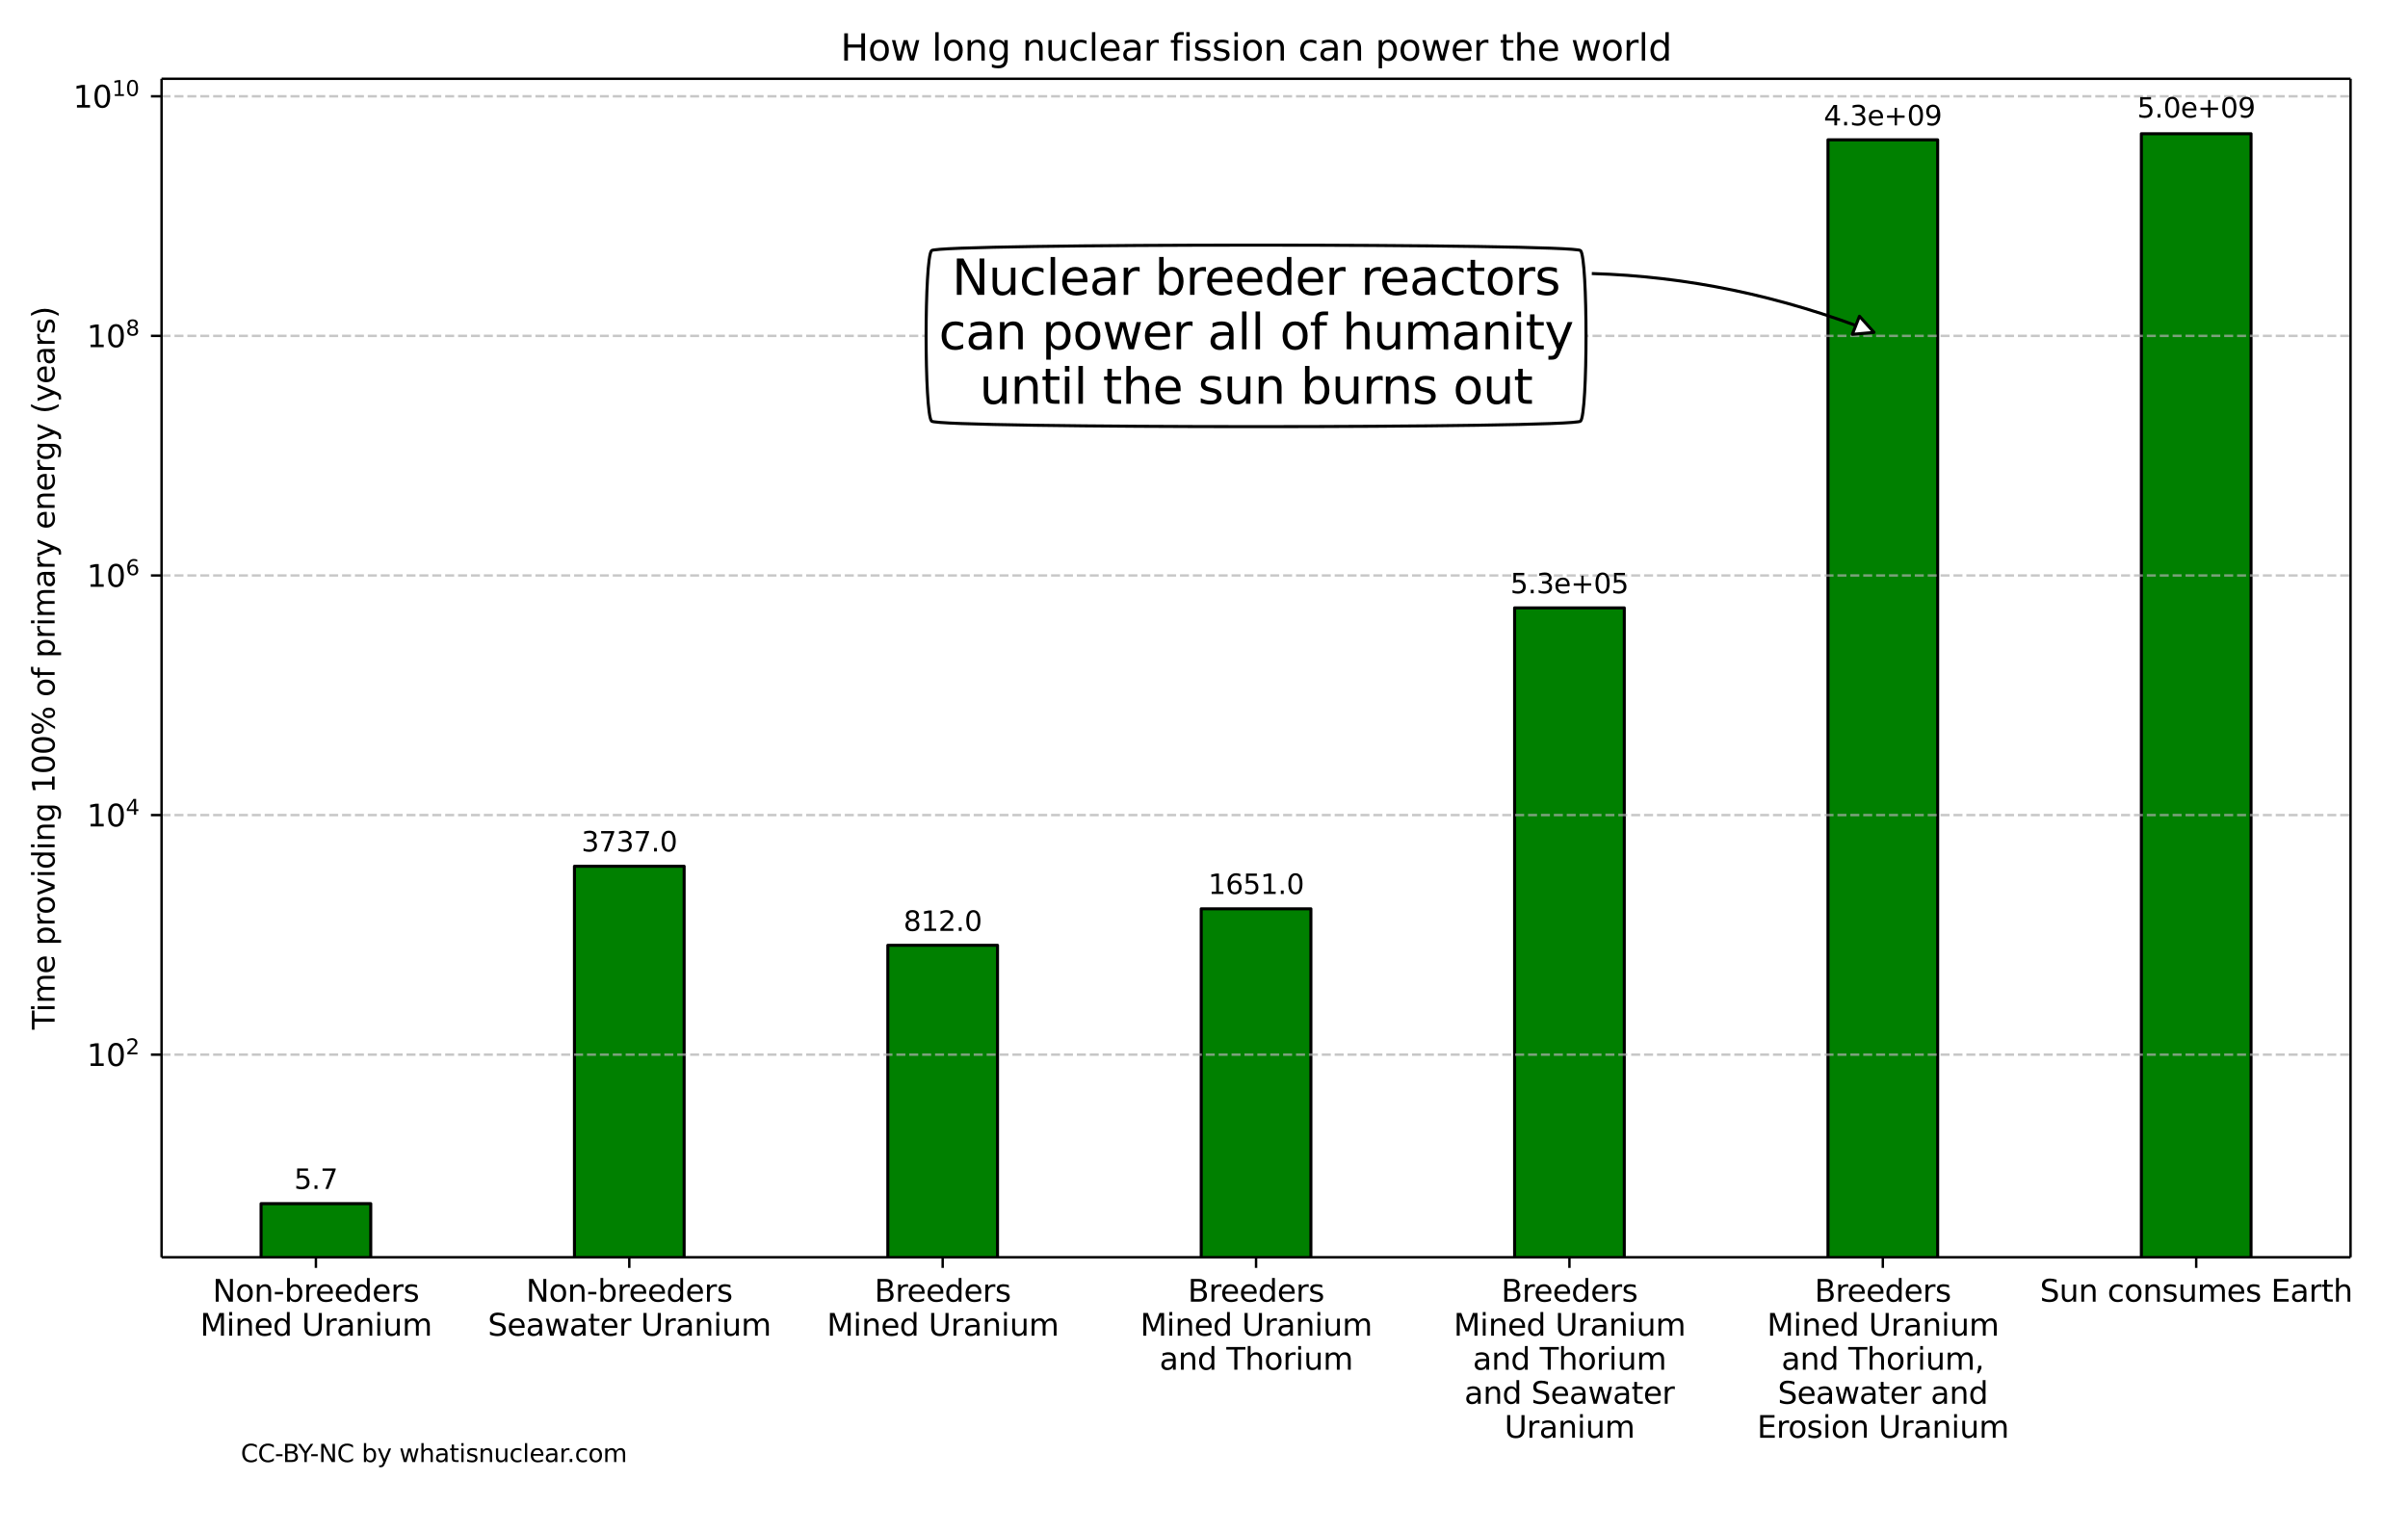 <?xml version="1.0" encoding="UTF-8"?>
<svg width="792pt" height="504pt" version="1.1" viewBox="0 0 792 504" xmlns="http://www.w3.org/2000/svg" xmlns:xlink="http://www.w3.org/1999/xlink">
 <defs>
  <style type="text/css">*{stroke-linejoin: round; stroke-linecap: butt}</style>
 </defs>
 <path d="m0 504h792v-504h-792z" fill="#fff"/>
 <path d="m53.14 413.64h719.96v-387.72h-719.96z" fill="#fff"/>
 <path d="m85.866 39839h36.075v-39443h-36.075z" clip-path="url(#l)" fill="#008000" stroke="#000"/>
 <path d="m188.94 39839h36.075v-39554h-36.075z" clip-path="url(#l)" fill="#008000" stroke="#000"/>
 <path d="m292.01 39839h36.075v-39528h-36.075z" clip-path="url(#l)" fill="#008000" stroke="#000"/>
 <path d="m395.08 39839h36.075v-39540h-36.075z" clip-path="url(#l)" fill="#008000" stroke="#000"/>
 <path d="m498.16 39839h36.075v-39639h-36.075z" clip-path="url(#l)" fill="#008000" stroke="#000"/>
 <path d="m601.23 39839h36.075v-39793h-36.075z" clip-path="url(#l)" fill="#008000" stroke="#000"/>
 <path d="m704.3 39839h36.075v-39795h-36.075z" clip-path="url(#l)" fill="#008000" stroke="#000"/>
 <defs>
  <path id="u" d="m0 0v3.5" stroke="#000" stroke-width=".8"/>
 </defs>
 <use x="103.904" y="413.64" stroke="#000000" stroke-width=".8" xlink:href="#u"/>
 <g transform="translate(69.95 428.24) scale(.1 -.1)">
  <defs>
   <path id="ae" transform="scale(.016)" d="m628 4666h850l2069-3903v3903h612v-4666h-850l-2068 3903v-3903h-613v4666z"/>
   <path id="g" transform="scale(.016)" d="m1959 3097q-462 0-731-361t-269-989 267-989q268-361 733-361 460 0 728 362 269 363 269 988 0 622-269 986-268 364-728 364zm0 487q750 0 1178-488 429-487 429-1349 0-859-429-1349-428-489-1178-489-753 0-1180 489-426 490-426 1349 0 862 426 1349 427 488 1180 488z"/>
   <path id="c" transform="scale(.016)" d="m3513 2113v-2113h-575v2094q0 497-194 743-194 247-581 247-466 0-735-297-269-296-269-809v-1978h-578v3500h578v-544q207 316 486 472 280 156 646 156 603 0 912-373 310-373 310-1098z"/>
   <path id="ag" transform="scale(.016)" d="m313 2009h1684v-512h-1684v512z"/>
   <path id="x" transform="scale(.016)" d="m3116 1747q0 634-261 995t-717 361q-457 0-718-361t-261-995 261-995 718-361q456 0 717 361t261 995zm-1957 1222q182 312 458 463 277 152 661 152 638 0 1036-506 399-506 399-1331t-399-1332q-398-506-1036-506-384 0-661 152-276 152-458 464v-525h-578v4863h578v-1894z"/>
   <path id="b" transform="scale(.016)" d="m2631 2963q-97 56-211 82-114 27-251 27-488 0-749-317t-261-911v-1844h-578v3500h578v-544q182 319 472 473 291 155 707 155 59 0 131-8 72-7 159-23l3-590z"/>
   <path id="a" transform="scale(.016)" d="m3597 1894v-281h-2644q38-594 358-905t892-311q331 0 642 81t618 244v-544q-310-131-635-200t-659-69q-838 0-1327 487-489 488-489 1320 0 859 464 1363 464 505 1252 505 706 0 1117-455 411-454 411-1235zm-575 169q-6 471-264 752-258 282-683 282-481 0-770-272t-333-766l2050 4z"/>
   <path id="h" transform="scale(.016)" d="m2906 2969v1894h575v-4863h-575v525q-181-312-458-464-276-152-664-152-634 0-1033 506-398 507-398 1332t398 1331q399 506 1033 506 388 0 664-152 277-151 458-463zm-1959-1222q0-634 261-995t717-361 718 361q263 361 263 995t-263 995q-262 361-718 361t-717-361-261-995z"/>
   <path id="i" transform="scale(.016)" d="m2834 3397v-544q-243 125-506 187-262 63-544 63-428 0-642-131t-214-394q0-200 153-314t616-217l197-44q612-131 870-370t258-667q0-488-386-773-386-284-1061-284-281 0-586 55t-642 164v594q319-166 628-249 309-82 613-82 406 0 624 139 219 139 219 392 0 234-158 359-157 125-692 241l-200 47q-534 112-772 345-237 233-237 639 0 494 350 762 350 269 994 269 318 0 599-47 282-46 519-140z"/>
  </defs>
  <use xlink:href="#ae"/>
  <use x="74.805" xlink:href="#g"/>
  <use x="135.986" xlink:href="#c"/>
  <use x="199.365" xlink:href="#ag"/>
  <use x="235.449" xlink:href="#x"/>
  <use x="298.926" xlink:href="#b"/>
  <use x="337.789" xlink:href="#a"/>
  <use x="399.312" xlink:href="#a"/>
  <use x="460.836" xlink:href="#h"/>
  <use x="524.312" xlink:href="#a"/>
  <use x="585.836" xlink:href="#b"/>
  <use x="626.949" xlink:href="#i"/>
 </g>
 <g transform="translate(65.816 439.44) scale(.1 -.1)">
  <defs>
   <path id="y" transform="scale(.016)" d="m628 4666h941l1190-3175 1197 3175h941v-4666h-616v4097l-1203-3200h-634l-1203 3200v-4097h-613v4666z"/>
   <path id="e" transform="scale(.016)" d="m603 3500h575v-3500h-575v3500zm0 1363h575v-729h-575v729z"/>
   <path id="s" transform="scale(.016)" d="m556 4666h635v-2835q0-750 271-1080 272-329 882-329 606 0 878 329 272 330 272 1080v2835h634v-2913q0-912-452-1378-451-466-1332-466-885 0-1337 466-451 466-451 1378v2913z"/>
   <path id="d" transform="scale(.016)" d="m2194 1759q-697 0-966-159t-269-544q0-306 202-486 202-179 548-179 479 0 768 339t289 901v128h-572zm1147 238v-1997h-575v531q-197-318-491-470t-719-152q-537 0-855 302-317 302-317 808 0 590 395 890 396 300 1180 300h807v57q0 397-261 614t-733 217q-300 0-585-72-284-72-546-216v532q315 122 612 182 297 61 578 61 760 0 1135-394 375-393 375-1193z"/>
   <path id="f" transform="scale(.016)" d="m544 1381v2119h575v-2097q0-497 193-746 194-248 582-248 465 0 735 297 271 297 271 810v1984h575v-3500h-575v538q-209-319-486-474-276-155-642-155-603 0-916 375-312 375-312 1097zm1447 2203z"/>
   <path id="j" transform="scale(.016)" d="m3328 2828q216 388 516 572t706 184q547 0 844-383 297-382 297-1088v-2113h-578v2094q0 503-179 746-178 244-543 244-447 0-707-297-259-296-259-809v-1978h-578v2094q0 506-178 748t-550 242q-441 0-701-298-259-298-259-808v-1978h-578v3500h578v-544q197 322 472 475t653 153q382 0 649-194 267-193 395-562z"/>
  </defs>
  <use xlink:href="#y"/>
  <use x="86.279" xlink:href="#e"/>
  <use x="114.062" xlink:href="#c"/>
  <use x="177.441" xlink:href="#a"/>
  <use x="238.965" xlink:href="#h"/>
  <use x="302.441" xlink:href="#DejaVuSans-20"/>
  <use x="334.229" xlink:href="#s"/>
  <use x="407.422" xlink:href="#b"/>
  <use x="448.535" xlink:href="#d"/>
  <use x="509.814" xlink:href="#c"/>
  <use x="573.193" xlink:href="#e"/>
  <use x="600.977" xlink:href="#f"/>
  <use x="664.355" xlink:href="#j"/>
 </g>
 <use x="206.976" y="413.64" stroke="#000000" stroke-width=".8" xlink:href="#u"/>
 <g transform="translate(173.02 428.24) scale(.1 -.1)">
  <use xlink:href="#ae"/>
  <use x="74.805" xlink:href="#g"/>
  <use x="135.986" xlink:href="#c"/>
  <use x="199.365" xlink:href="#ag"/>
  <use x="235.449" xlink:href="#x"/>
  <use x="298.926" xlink:href="#b"/>
  <use x="337.789" xlink:href="#a"/>
  <use x="399.312" xlink:href="#a"/>
  <use x="460.836" xlink:href="#h"/>
  <use x="524.312" xlink:href="#a"/>
  <use x="585.836" xlink:href="#b"/>
  <use x="626.949" xlink:href="#i"/>
 </g>
 <g transform="translate(160.45 439.44) scale(.1 -.1)">
  <defs>
   <path id="ad" transform="scale(.016)" d="m3425 4513v-616q-359 172-678 256-319 85-616 85-515 0-795-200t-280-569q0-310 186-468 186-157 705-254l381-78q706-135 1042-474t336-907q0-679-455-1029-454-350-1332-350-331 0-705 75-373 75-773 222v650q384-215 753-325 369-109 725-109 540 0 834 212 294 213 294 607 0 343-211 537t-692 291l-385 75q-706 140-1022 440-315 300-315 835 0 619 436 975t1201 356q329 0 669-60 341-59 697-177z"/>
   <path id="o" transform="scale(.016)" d="m269 3500h575l719-2731 715 2731h678l719-2731 716 2731h575l-916-3500h-678l-753 2869-756-2869h-679l-915 3500z"/>
   <path id="m" transform="scale(.016)" d="m1172 4494v-994h1184v-447h-1184v-1900q0-428 117-550t477-122h590v-481h-590q-666 0-919 248-253 249-253 905v1900h-422v447h422v994h578z"/>
  </defs>
  <use xlink:href="#ad"/>
  <use x="63.477" xlink:href="#a"/>
  <use x="125" xlink:href="#d"/>
  <use x="186.279" xlink:href="#o"/>
  <use x="268.066" xlink:href="#d"/>
  <use x="329.346" xlink:href="#m"/>
  <use x="368.555" xlink:href="#a"/>
  <use x="430.078" xlink:href="#b"/>
  <use x="471.191" xlink:href="#DejaVuSans-20"/>
  <use x="502.979" xlink:href="#s"/>
  <use x="576.172" xlink:href="#b"/>
  <use x="617.285" xlink:href="#d"/>
  <use x="678.564" xlink:href="#c"/>
  <use x="741.943" xlink:href="#e"/>
  <use x="769.727" xlink:href="#f"/>
  <use x="833.105" xlink:href="#j"/>
 </g>
 <use x="310.049" y="413.64" stroke="#000000" stroke-width=".8" xlink:href="#u"/>
 <g transform="translate(287.61 428.24) scale(.1 -.1)">
  <defs>
   <path id="z" transform="scale(.016)" d="m1259 2228v-1709h1013q509 0 754 211 246 211 246 645 0 438-246 645-245 208-754 208h-1013zm0 1919v-1406h935q462 0 688 173 227 174 227 530 0 353-227 528-226 175-688 175h-935zm-631 519h1613q722 0 1112-300 391-300 391-853 0-429-200-682t-588-315q466-100 724-418 258-317 258-792 0-625-425-966-425-340-1210-340h-1675v4666z"/>
  </defs>
  <use xlink:href="#z"/>
  <use x="68.604" xlink:href="#b"/>
  <use x="107.467" xlink:href="#a"/>
  <use x="168.99" xlink:href="#a"/>
  <use x="230.514" xlink:href="#h"/>
  <use x="293.99" xlink:href="#a"/>
  <use x="355.514" xlink:href="#b"/>
  <use x="396.627" xlink:href="#i"/>
 </g>
 <g transform="translate(271.96 439.44) scale(.1 -.1)">
  <use xlink:href="#y"/>
  <use x="86.279" xlink:href="#e"/>
  <use x="114.062" xlink:href="#c"/>
  <use x="177.441" xlink:href="#a"/>
  <use x="238.965" xlink:href="#h"/>
  <use x="302.441" xlink:href="#DejaVuSans-20"/>
  <use x="334.229" xlink:href="#s"/>
  <use x="407.422" xlink:href="#b"/>
  <use x="448.535" xlink:href="#d"/>
  <use x="509.814" xlink:href="#c"/>
  <use x="573.193" xlink:href="#e"/>
  <use x="600.977" xlink:href="#f"/>
  <use x="664.355" xlink:href="#j"/>
 </g>
 <use x="413.122" y="413.64" stroke="#000000" stroke-width=".8" xlink:href="#u"/>
 <g transform="translate(390.68 428.24) scale(.1 -.1)">
  <use xlink:href="#z"/>
  <use x="68.604" xlink:href="#b"/>
  <use x="107.467" xlink:href="#a"/>
  <use x="168.99" xlink:href="#a"/>
  <use x="230.514" xlink:href="#h"/>
  <use x="293.99" xlink:href="#a"/>
  <use x="355.514" xlink:href="#b"/>
  <use x="396.627" xlink:href="#i"/>
 </g>
 <g transform="translate(375.03 439.44) scale(.1 -.1)">
  <use xlink:href="#y"/>
  <use x="86.279" xlink:href="#e"/>
  <use x="114.062" xlink:href="#c"/>
  <use x="177.441" xlink:href="#a"/>
  <use x="238.965" xlink:href="#h"/>
  <use x="302.441" xlink:href="#DejaVuSans-20"/>
  <use x="334.229" xlink:href="#s"/>
  <use x="407.422" xlink:href="#b"/>
  <use x="448.535" xlink:href="#d"/>
  <use x="509.814" xlink:href="#c"/>
  <use x="573.193" xlink:href="#e"/>
  <use x="600.977" xlink:href="#f"/>
  <use x="664.355" xlink:href="#j"/>
 </g>
 <g transform="translate(381.36 450.63) scale(.1 -.1)">
  <defs>
   <path id="ac" transform="scale(.016)" d="m-19 4666h3947v-532h-1656v-4134h-634v4134h-1657v532z"/>
   <path id="q" transform="scale(.016)" d="m3513 2113v-2113h-575v2094q0 497-194 743-194 247-581 247-466 0-735-297-269-296-269-809v-1978h-578v4863h578v-1907q207 316 486 472 280 156 646 156 603 0 912-373 310-373 310-1098z"/>
  </defs>
  <use xlink:href="#d"/>
  <use x="61.279" xlink:href="#c"/>
  <use x="124.658" xlink:href="#h"/>
  <use x="188.135" xlink:href="#DejaVuSans-20"/>
  <use x="219.922" xlink:href="#ac"/>
  <use x="281.006" xlink:href="#q"/>
  <use x="344.385" xlink:href="#g"/>
  <use x="405.566" xlink:href="#b"/>
  <use x="446.68" xlink:href="#e"/>
  <use x="474.463" xlink:href="#f"/>
  <use x="537.842" xlink:href="#j"/>
 </g>
 <use x="516.194" y="413.64" stroke="#000000" stroke-width=".8" xlink:href="#u"/>
 <g transform="translate(493.76 428.24) scale(.1 -.1)">
  <use xlink:href="#z"/>
  <use x="68.604" xlink:href="#b"/>
  <use x="107.467" xlink:href="#a"/>
  <use x="168.99" xlink:href="#a"/>
  <use x="230.514" xlink:href="#h"/>
  <use x="293.99" xlink:href="#a"/>
  <use x="355.514" xlink:href="#b"/>
  <use x="396.627" xlink:href="#i"/>
 </g>
 <g transform="translate(478.11 439.44) scale(.1 -.1)">
  <use xlink:href="#y"/>
  <use x="86.279" xlink:href="#e"/>
  <use x="114.062" xlink:href="#c"/>
  <use x="177.441" xlink:href="#a"/>
  <use x="238.965" xlink:href="#h"/>
  <use x="302.441" xlink:href="#DejaVuSans-20"/>
  <use x="334.229" xlink:href="#s"/>
  <use x="407.422" xlink:href="#b"/>
  <use x="448.535" xlink:href="#d"/>
  <use x="509.814" xlink:href="#c"/>
  <use x="573.193" xlink:href="#e"/>
  <use x="600.977" xlink:href="#f"/>
  <use x="664.355" xlink:href="#j"/>
 </g>
 <g transform="translate(484.43 450.63) scale(.1 -.1)">
  <use xlink:href="#d"/>
  <use x="61.279" xlink:href="#c"/>
  <use x="124.658" xlink:href="#h"/>
  <use x="188.135" xlink:href="#DejaVuSans-20"/>
  <use x="219.922" xlink:href="#ac"/>
  <use x="281.006" xlink:href="#q"/>
  <use x="344.385" xlink:href="#g"/>
  <use x="405.566" xlink:href="#b"/>
  <use x="446.68" xlink:href="#e"/>
  <use x="474.463" xlink:href="#f"/>
  <use x="537.842" xlink:href="#j"/>
 </g>
 <g transform="translate(481.64 461.83) scale(.1 -.1)">
  <use xlink:href="#d"/>
  <use x="61.279" xlink:href="#c"/>
  <use x="124.658" xlink:href="#h"/>
  <use x="188.135" xlink:href="#DejaVuSans-20"/>
  <use x="219.922" xlink:href="#ad"/>
  <use x="283.398" xlink:href="#a"/>
  <use x="344.922" xlink:href="#d"/>
  <use x="406.201" xlink:href="#o"/>
  <use x="487.988" xlink:href="#d"/>
  <use x="549.268" xlink:href="#m"/>
  <use x="588.477" xlink:href="#a"/>
  <use x="650" xlink:href="#b"/>
 </g>
 <g transform="translate(494.82 473.03) scale(.1 -.1)">
  <use xlink:href="#s"/>
  <use x="73.193" xlink:href="#b"/>
  <use x="114.307" xlink:href="#d"/>
  <use x="175.586" xlink:href="#c"/>
  <use x="238.965" xlink:href="#e"/>
  <use x="266.748" xlink:href="#f"/>
  <use x="330.127" xlink:href="#j"/>
 </g>
 <use x="619.267" y="413.64" stroke="#000000" stroke-width=".8" xlink:href="#u"/>
 <g transform="translate(596.83 428.24) scale(.1 -.1)">
  <use xlink:href="#z"/>
  <use x="68.604" xlink:href="#b"/>
  <use x="107.467" xlink:href="#a"/>
  <use x="168.99" xlink:href="#a"/>
  <use x="230.514" xlink:href="#h"/>
  <use x="293.99" xlink:href="#a"/>
  <use x="355.514" xlink:href="#b"/>
  <use x="396.627" xlink:href="#i"/>
 </g>
 <g transform="translate(581.18 439.44) scale(.1 -.1)">
  <use xlink:href="#y"/>
  <use x="86.279" xlink:href="#e"/>
  <use x="114.062" xlink:href="#c"/>
  <use x="177.441" xlink:href="#a"/>
  <use x="238.965" xlink:href="#h"/>
  <use x="302.441" xlink:href="#DejaVuSans-20"/>
  <use x="334.229" xlink:href="#s"/>
  <use x="407.422" xlink:href="#b"/>
  <use x="448.535" xlink:href="#d"/>
  <use x="509.814" xlink:href="#c"/>
  <use x="573.193" xlink:href="#e"/>
  <use x="600.977" xlink:href="#f"/>
  <use x="664.355" xlink:href="#j"/>
 </g>
 <g transform="translate(585.92 450.63) scale(.1 -.1)">
  <defs>
   <path id="av" transform="scale(.016)" d="m750 794h659v-538l-512-1e3h-403l256 1e3v538z"/>
  </defs>
  <use xlink:href="#d"/>
  <use x="61.279" xlink:href="#c"/>
  <use x="124.658" xlink:href="#h"/>
  <use x="188.135" xlink:href="#DejaVuSans-20"/>
  <use x="219.922" xlink:href="#ac"/>
  <use x="281.006" xlink:href="#q"/>
  <use x="344.385" xlink:href="#g"/>
  <use x="405.566" xlink:href="#b"/>
  <use x="446.68" xlink:href="#e"/>
  <use x="474.463" xlink:href="#f"/>
  <use x="537.842" xlink:href="#j"/>
  <use x="635.254" xlink:href="#av"/>
 </g>
 <g transform="translate(584.71 461.83) scale(.1 -.1)">
  <use xlink:href="#ad"/>
  <use x="63.477" xlink:href="#a"/>
  <use x="125" xlink:href="#d"/>
  <use x="186.279" xlink:href="#o"/>
  <use x="268.066" xlink:href="#d"/>
  <use x="329.346" xlink:href="#m"/>
  <use x="368.555" xlink:href="#a"/>
  <use x="430.078" xlink:href="#b"/>
  <use x="471.191" xlink:href="#DejaVuSans-20"/>
  <use x="502.979" xlink:href="#d"/>
  <use x="564.258" xlink:href="#c"/>
  <use x="627.637" xlink:href="#h"/>
 </g>
 <g transform="translate(577.92 473.03) scale(.1 -.1)">
  <defs>
   <path id="am" transform="scale(.016)" d="m628 4666h2950v-532h-2319v-1381h2222v-531h-2222v-1691h2375v-531h-3006v4666z"/>
  </defs>
  <use xlink:href="#am"/>
  <use x="63.184" xlink:href="#b"/>
  <use x="102.047" xlink:href="#g"/>
  <use x="163.229" xlink:href="#i"/>
  <use x="215.328" xlink:href="#e"/>
  <use x="243.111" xlink:href="#g"/>
  <use x="304.293" xlink:href="#c"/>
  <use x="367.672" xlink:href="#DejaVuSans-20"/>
  <use x="399.459" xlink:href="#s"/>
  <use x="472.652" xlink:href="#b"/>
  <use x="513.766" xlink:href="#d"/>
  <use x="575.045" xlink:href="#c"/>
  <use x="638.424" xlink:href="#e"/>
  <use x="666.207" xlink:href="#f"/>
  <use x="729.586" xlink:href="#j"/>
 </g>
 <use x="722.34" y="413.64" stroke="#000000" stroke-width=".8" xlink:href="#u"/>
 <g transform="translate(670.94 428.24) scale(.1 -.1)">
  <defs>
   <path id="r" transform="scale(.016)" d="m3122 3366v-538q-244 135-489 202t-495 67q-560 0-870-355-309-354-309-995t309-996q310-354 870-354 250 0 495 67t489 202v-532q-241-112-499-168-257-57-548-57-791 0-1257 497-465 497-465 1341 0 856 470 1346 471 491 1290 491 265 0 518-55 253-54 491-163z"/>
  </defs>
  <use xlink:href="#ad"/>
  <use x="63.477" xlink:href="#f"/>
  <use x="126.855" xlink:href="#c"/>
  <use x="190.234" xlink:href="#DejaVuSans-20"/>
  <use x="222.021" xlink:href="#r"/>
  <use x="277.002" xlink:href="#g"/>
  <use x="338.184" xlink:href="#c"/>
  <use x="401.562" xlink:href="#i"/>
  <use x="453.662" xlink:href="#f"/>
  <use x="517.041" xlink:href="#j"/>
  <use x="614.453" xlink:href="#a"/>
  <use x="675.977" xlink:href="#i"/>
  <use x="728.076" xlink:href="#DejaVuSans-20"/>
  <use x="759.863" xlink:href="#am"/>
  <use x="823.047" xlink:href="#d"/>
  <use x="884.326" xlink:href="#b"/>
  <use x="925.439" xlink:href="#m"/>
  <use x="964.648" xlink:href="#q"/>
 </g>
 <path d="m53.14 346.98h719.96" clip-path="url(#l)" fill="none" stroke="#b0b0b0" stroke-dasharray="2.96,1.28" stroke-opacity=".7" stroke-width=".8"/>
 <defs>
  <path id="v" d="m0 0h-3.5" stroke="#000" stroke-width=".8"/>
 </defs>
 <use x="53.14" y="346.982" stroke="#000000" stroke-width=".8" xlink:href="#v"/>
 <g transform="translate(28.54 350.78) scale(.1 -.1)">
  <defs>
   <path id="n" transform="scale(.016)" d="m794 531h1031v3560l-1122-225v575l1116 225h631v-4135h1031v-531h-2687v531z"/>
   <path id="k" transform="scale(.016)" d="m2034 4250q-487 0-733-480-245-479-245-1442 0-959 245-1439 246-480 733-480 491 0 736 480 246 480 246 1439 0 963-246 1442-245 480-736 480zm0 500q785 0 1199-621 414-620 414-1801 0-1178-414-1799-414-620-1199-620-784 0-1198 620-414 621-414 1799 0 1181 414 1801 414 621 1198 621z"/>
   <path id="ar" transform="scale(.016)" d="m1228 531h2203v-531h-2962v531q359 372 979 998 621 627 780 809 303 340 423 576 121 236 121 464 0 372-261 606-261 235-680 235-297 0-627-103-329-103-704-313v638q381 153 712 231 332 78 607 78 725 0 1156-363 431-362 431-968 0-288-108-546-107-257-392-607-78-91-497-524-418-433-1181-1211z"/>
  </defs>
  <use transform="translate(0 .766)" xlink:href="#n"/>
  <use transform="translate(63.623 .766)" xlink:href="#k"/>
  <use transform="translate(128.2 39.047) scale(.7)" xlink:href="#ar"/>
 </g>
 <path d="m53.14 268.16h719.96" clip-path="url(#l)" fill="none" stroke="#b0b0b0" stroke-dasharray="2.96,1.28" stroke-opacity=".7" stroke-width=".8"/>
 <use x="53.14" y="268.156" stroke="#000000" stroke-width=".8" xlink:href="#v"/>
 <g transform="translate(28.54 271.96) scale(.1 -.1)">
  <defs>
   <path id="aq" transform="scale(.016)" d="m2419 4116-1594-2491h1594v2491zm-166 550h794v-3041h666v-525h-666v-1100h-628v1100h-2106v609l1940 2957z"/>
  </defs>
  <use transform="translate(0 .684)" xlink:href="#n"/>
  <use transform="translate(63.623 .684)" xlink:href="#k"/>
  <use transform="translate(128.2 38.966) scale(.7)" xlink:href="#aq"/>
 </g>
 <path d="m53.14 189.33h719.96" clip-path="url(#l)" fill="none" stroke="#b0b0b0" stroke-dasharray="2.96,1.28" stroke-opacity=".7" stroke-width=".8"/>
 <use x="53.14" y="189.331" stroke="#000000" stroke-width=".8" xlink:href="#v"/>
 <g transform="translate(28.54 193.13) scale(.1 -.1)">
  <defs>
   <path id="ap" transform="scale(.016)" d="m2113 2584q-425 0-674-291-248-290-248-796 0-503 248-796 249-292 674-292t673 292q248 293 248 796 0 506-248 796-248 291-673 291zm1253 1979v-575q-238 112-480 171-242 60-480 60-625 0-955-422-329-422-376-1275 184 272 462 417 279 145 613 145 703 0 1111-427 408-426 408-1160 0-719-425-1154-425-434-1131-434-810 0-1238 620-428 621-428 1799 0 1106 525 1764t1409 658q238 0 480-47t505-140z"/>
  </defs>
  <use transform="translate(0 .766)" xlink:href="#n"/>
  <use transform="translate(63.623 .766)" xlink:href="#k"/>
  <use transform="translate(128.2 39.047) scale(.7)" xlink:href="#ap"/>
 </g>
 <path d="m53.14 110.5h719.96" clip-path="url(#l)" fill="none" stroke="#b0b0b0" stroke-dasharray="2.96,1.28" stroke-opacity=".7" stroke-width=".8"/>
 <use x="53.14" y="110.505" stroke="#000000" stroke-width=".8" xlink:href="#v"/>
 <g transform="translate(28.54 114.3) scale(.1 -.1)">
  <defs>
   <path id="ao" transform="scale(.016)" d="m2034 2216q-450 0-708-241-257-241-257-662 0-422 257-663 258-241 708-241t709 242q260 243 260 662 0 421-258 662-257 241-711 241zm-631 268q-406 100-633 378-226 279-226 679 0 559 398 884 399 325 1092 325 697 0 1094-325t397-884q0-400-227-679-226-278-629-378 456-106 710-416 255-309 255-755 0-679-414-1042-414-362-1186-362-771 0-1186 362-414 363-414 1042 0 446 256 755 257 310 713 416zm-231 997q0-362 226-565 227-203 636-203 407 0 636 203 230 203 230 565 0 363-230 566-229 203-636 203-409 0-636-203-226-203-226-566z"/>
  </defs>
  <use transform="translate(0 .766)" xlink:href="#n"/>
  <use transform="translate(63.623 .766)" xlink:href="#k"/>
  <use transform="translate(128.2 39.047) scale(.7)" xlink:href="#ao"/>
 </g>
 <path d="m53.14 31.679h719.96" clip-path="url(#l)" fill="none" stroke="#b0b0b0" stroke-dasharray="2.96,1.28" stroke-opacity=".7" stroke-width=".8"/>
 <use x="53.14" y="31.679" stroke="#000000" stroke-width=".8" xlink:href="#v"/>
 <g transform="translate(24.04 35.478) scale(.1 -.1)">
  <use transform="translate(0 .766)" xlink:href="#n"/>
  <use transform="translate(63.623 .766)" xlink:href="#k"/>
  <use transform="translate(128.2 39.047) scale(.7)" xlink:href="#n"/>
  <use transform="translate(172.74 39.047) scale(.7)" xlink:href="#k"/>
 </g>
 <g transform="translate(17.961 338.75) rotate(-90) scale(.1 -.1)">
  <defs>
   <path id="ab" transform="scale(.016)" d="m1159 525v-1856h-578v4831h578v-531q182 312 458 463 277 152 661 152 638 0 1036-506 399-506 399-1331t-399-1332q-398-506-1036-506-384 0-661 152-276 152-458 464zm1957 1222q0 634-261 995t-717 361q-457 0-718-361t-261-995 261-995 718-361q456 0 717 361t261 995z"/>
   <path id="as" transform="scale(.016)" d="m191 3500h609l1094-2937 1094 2937h609l-1313-3500h-781l-1312 3500z"/>
   <path id="ah" transform="scale(.016)" d="m2906 1791q0 625-258 968-257 344-723 344-462 0-720-344-258-343-258-968 0-622 258-966t720-344q466 0 723 344 258 344 258 966zm575-1357q0-893-397-1329-396-436-1215-436-303 0-572 45t-522 139v559q253-137 500-202 247-66 503-66 566 0 847 295t281 892v285q-178-310-456-463t-666-153q-643 0-1037 490-394 491-394 1301 0 812 394 1302 394 491 1037 491 388 0 666-153t456-462v531h575v-3066z"/>
   <path id="ay" transform="scale(.016)" d="m4653 2053q-272 0-427-231-154-231-154-644 0-406 154-639 155-233 427-233 266 0 420 233 155 233 155 639 0 410-155 642-154 233-420 233zm0 397q494 0 784-344 291-343 291-928 0-584-292-927-292-342-783-342-500 0-791 342-290 343-290 927 0 588 292 930t789 342zm-3225 1903q-269 0-424-233-154-232-154-639 0-412 153-644 153-231 425-231t426 231q155 232 155 644 0 403-156 637-156 235-425 235zm2822 397h500l-2919-4841h-500l2919 4841zm-2822 0q494 0 787-342 294-342 294-927 0-590-292-931t-789-341-786 342q-289 343-289 930 0 582 290 925 291 344 785 344z"/>
   <path id="ai" transform="scale(.016)" d="m2375 4863v-479h-550q-309 0-430-125-120-125-120-450v-309h947v-447h-947v-3053h-578v3053h-550v447h550v244q0 584 272 851 272 268 862 268h544z"/>
   <path id="w" transform="scale(.016)" d="m2059-325q-243-625-475-815-231-191-618-191h-460v481h338q237 0 368 113 132 112 291 531l103 262-1415 3444h609l1094-2737 1094 2737h609l-1538-3825z"/>
   <path id="ax" transform="scale(.016)" d="m1984 4856q-418-718-622-1422-203-703-203-1425 0-721 205-1429t620-1424h-500q-468 735-701 1444t-233 1409q0 697 231 1403 232 707 703 1444h500z"/>
   <path id="aw" transform="scale(.016)" d="m513 4856h500q468-737 701-1444 233-706 233-1403 0-700-233-1409t-701-1444h-500q415 716 620 1424t205 1429q0 722-205 1425-205 704-620 1422z"/>
  </defs>
  <use xlink:href="#ac"/>
  <use x="57.959" xlink:href="#e"/>
  <use x="85.742" xlink:href="#j"/>
  <use x="183.154" xlink:href="#a"/>
  <use x="244.678" xlink:href="#DejaVuSans-20"/>
  <use x="276.465" xlink:href="#ab"/>
  <use x="339.941" xlink:href="#b"/>
  <use x="378.805" xlink:href="#g"/>
  <use x="439.986" xlink:href="#as"/>
  <use x="499.166" xlink:href="#e"/>
  <use x="526.949" xlink:href="#h"/>
  <use x="590.426" xlink:href="#e"/>
  <use x="618.209" xlink:href="#c"/>
  <use x="681.588" xlink:href="#ah"/>
  <use x="745.064" xlink:href="#DejaVuSans-20"/>
  <use x="776.852" xlink:href="#n"/>
  <use x="840.475" xlink:href="#k"/>
  <use x="904.098" xlink:href="#k"/>
  <use x="967.721" xlink:href="#ay"/>
  <use x="1062.74" xlink:href="#DejaVuSans-20"/>
  <use x="1094.527" xlink:href="#g"/>
  <use x="1155.709" xlink:href="#ai"/>
  <use x="1190.914" xlink:href="#DejaVuSans-20"/>
  <use x="1222.701" xlink:href="#ab"/>
  <use x="1286.178" xlink:href="#b"/>
  <use x="1327.291" xlink:href="#e"/>
  <use x="1355.074" xlink:href="#j"/>
  <use x="1452.486" xlink:href="#d"/>
  <use x="1513.766" xlink:href="#b"/>
  <use x="1554.879" xlink:href="#w"/>
  <use x="1614.059" xlink:href="#DejaVuSans-20"/>
  <use x="1645.846" xlink:href="#a"/>
  <use x="1707.369" xlink:href="#c"/>
  <use x="1770.748" xlink:href="#a"/>
  <use x="1832.271" xlink:href="#b"/>
  <use x="1871.635" xlink:href="#ah"/>
  <use x="1935.111" xlink:href="#w"/>
  <use x="1994.291" xlink:href="#DejaVuSans-20"/>
  <use x="2026.078" xlink:href="#ax"/>
  <use x="2065.092" xlink:href="#w"/>
  <use x="2124.271" xlink:href="#a"/>
  <use x="2185.795" xlink:href="#d"/>
  <use x="2247.074" xlink:href="#b"/>
  <use x="2288.188" xlink:href="#i"/>
  <use x="2340.287" xlink:href="#aw"/>
 </g>
 <path d="m53.14 413.64v-387.72" fill="none" stroke="#000" stroke-linecap="square" stroke-width=".8"/>
 <path d="m773.1 413.64v-387.72" fill="none" stroke="#000" stroke-linecap="square" stroke-width=".8"/>
 <path d="m53.14 413.64h719.96" fill="none" stroke="#000" stroke-linecap="square" stroke-width=".8"/>
 <path d="m53.14 25.92h719.96" fill="none" stroke="#000" stroke-linecap="square" stroke-width=".8"/>
 <g transform="translate(96.747 391.14) scale(.09 -.09)">
  <defs>
   <path id="aa" transform="scale(.016)" d="m691 4666h2478v-532h-1900v-1143q137 47 274 70 138 23 276 23 781 0 1237-428 457-428 457-1159 0-753-469-1171-469-417-1322-417-294 0-599 50-304 50-629 150v635q281-153 581-228t634-75q541 0 856 284 316 284 316 772 0 487-316 771-315 285-856 285-253 0-505-56-251-56-513-175v2344z"/>
   <path id="t" transform="scale(.016)" d="m684 794h660v-794h-660v794z"/>
   <path id="ak" transform="scale(.016)" d="m525 4666h3e3v-269l-1694-4397h-659l1594 4134h-2241v532z"/>
  </defs>
  <use xlink:href="#aa"/>
  <use x="63.623" xlink:href="#t"/>
  <use x="95.41" xlink:href="#ak"/>
 </g>
 <g transform="translate(191.23 280.13) scale(.09 -.09)">
  <defs>
   <path id="af" transform="scale(.016)" d="m2597 2516q453-97 707-404 255-306 255-756 0-690-475-1069-475-378-1350-378-293 0-604 58t-642 174v609q262-153 574-231 313-78 654-78 593 0 904 234t311 681q0 413-289 645-289 233-804 233h-544v519h569q465 0 712 186t247 536q0 359-255 551-254 193-729 193-260 0-557-57-297-56-653-174v562q360 100 674 150t592 50q719 0 1137-327 419-326 419-882 0-388-222-655t-631-370z"/>
  </defs>
  <use xlink:href="#af"/>
  <use x="63.623" xlink:href="#ak"/>
  <use x="127.246" xlink:href="#af"/>
  <use x="190.869" xlink:href="#ak"/>
  <use x="254.492" xlink:href="#t"/>
  <use x="286.279" xlink:href="#k"/>
 </g>
 <g transform="translate(297.17 306.26) scale(.09 -.09)">
  <use xlink:href="#ao"/>
  <use x="63.623" xlink:href="#n"/>
  <use x="127.246" xlink:href="#ar"/>
  <use x="190.869" xlink:href="#t"/>
  <use x="222.656" xlink:href="#k"/>
 </g>
 <g transform="translate(397.38 294.12) scale(.09 -.09)">
  <use xlink:href="#n"/>
  <use x="63.623" xlink:href="#ap"/>
  <use x="127.246" xlink:href="#aa"/>
  <use x="190.869" xlink:href="#n"/>
  <use x="254.492" xlink:href="#t"/>
  <use x="286.279" xlink:href="#k"/>
 </g>
 <g transform="translate(496.77 195.19) scale(.09 -.09)">
  <defs>
   <path id="al" transform="scale(.016)" d="m2944 4013v-1741h1740v-531h-1740v-1741h-525v1741h-1741v531h1741v1741h525z"/>
  </defs>
  <use xlink:href="#aa"/>
  <use x="63.623" xlink:href="#t"/>
  <use x="95.41" xlink:href="#af"/>
  <use x="159.033" xlink:href="#a"/>
  <use x="220.557" xlink:href="#al"/>
  <use x="304.346" xlink:href="#k"/>
  <use x="367.969" xlink:href="#aa"/>
 </g>
 <g transform="translate(599.84 41.254) scale(.09 -.09)">
  <defs>
   <path id="an" transform="scale(.016)" d="m703 97v575q238-113 481-172 244-59 479-59 625 0 954 420 330 420 377 1277-181-269-460-413-278-144-615-144-700 0-1108 423-408 424-408 1159 0 718 425 1152 425 435 1131 435 810 0 1236-621 427-620 427-1801 0-1103-524-1761-523-658-1407-658-238 0-482 47-243 47-506 141zm1256 1978q425 0 673 290 249 291 249 798 0 503-249 795-248 292-673 292t-673-292-248-795q0-507 248-798 248-290 673-290z"/>
  </defs>
  <use xlink:href="#aq"/>
  <use x="63.623" xlink:href="#t"/>
  <use x="95.41" xlink:href="#af"/>
  <use x="159.033" xlink:href="#a"/>
  <use x="220.557" xlink:href="#al"/>
  <use x="304.346" xlink:href="#k"/>
  <use x="367.969" xlink:href="#an"/>
 </g>
 <g transform="translate(702.92 38.672) scale(.09 -.09)">
  <use xlink:href="#aa"/>
  <use x="63.623" xlink:href="#t"/>
  <use x="95.41" xlink:href="#k"/>
  <use x="159.033" xlink:href="#a"/>
  <use x="220.557" xlink:href="#al"/>
  <use x="304.346" xlink:href="#k"/>
  <use x="367.969" xlink:href="#an"/>
 </g>
 <g stroke="#000" stroke-linecap="round">
  <path d="m523.55 89.995q46.93 1.339 92.82 19.363" fill="none"/>
  <path d="m611.58 104.04 4.787 5.318-7.127 0.639 2.34-5.957z" fill="#fff"/>
 </g>
 <path d="m306.4 138.56c2.4 2.4 211.05 2.4 213.45 0s2.4-53.718 0-56.118-211.05-2.4-213.45 0-2.4 53.718 0 56.118z" fill="#fff" stroke="#000"/>
 <g transform="translate(313.1 97.003) scale(.16 -.16)">
  <defs>
   <path id="p" transform="scale(.016)" d="m603 4863h575v-4863h-575v4863z"/>
  </defs>
  <use xlink:href="#ae"/>
  <use x="74.805" xlink:href="#f"/>
  <use x="138.184" xlink:href="#r"/>
  <use x="193.164" xlink:href="#p"/>
  <use x="220.947" xlink:href="#a"/>
  <use x="282.471" xlink:href="#d"/>
  <use x="343.75" xlink:href="#b"/>
  <use x="384.863" xlink:href="#DejaVuSans-20"/>
  <use x="416.65" xlink:href="#x"/>
  <use x="480.127" xlink:href="#b"/>
  <use x="518.99" xlink:href="#a"/>
  <use x="580.514" xlink:href="#a"/>
  <use x="642.037" xlink:href="#h"/>
  <use x="705.514" xlink:href="#a"/>
  <use x="767.037" xlink:href="#b"/>
  <use x="808.15" xlink:href="#DejaVuSans-20"/>
  <use x="839.938" xlink:href="#b"/>
  <use x="878.801" xlink:href="#a"/>
  <use x="940.324" xlink:href="#d"/>
  <use x="1001.604" xlink:href="#r"/>
  <use x="1056.584" xlink:href="#m"/>
  <use x="1095.793" xlink:href="#g"/>
  <use x="1156.975" xlink:href="#b"/>
  <use x="1198.088" xlink:href="#i"/>
 </g>
 <g transform="translate(308.8 114.92) scale(.16 -.16)">
  <use xlink:href="#r"/>
  <use x="54.98" xlink:href="#d"/>
  <use x="116.26" xlink:href="#c"/>
  <use x="179.639" xlink:href="#DejaVuSans-20"/>
  <use x="211.426" xlink:href="#ab"/>
  <use x="274.902" xlink:href="#g"/>
  <use x="336.084" xlink:href="#o"/>
  <use x="417.871" xlink:href="#a"/>
  <use x="479.395" xlink:href="#b"/>
  <use x="520.508" xlink:href="#DejaVuSans-20"/>
  <use x="552.295" xlink:href="#d"/>
  <use x="613.574" xlink:href="#p"/>
  <use x="641.357" xlink:href="#p"/>
  <use x="669.141" xlink:href="#DejaVuSans-20"/>
  <use x="700.928" xlink:href="#g"/>
  <use x="762.109" xlink:href="#ai"/>
  <use x="797.314" xlink:href="#DejaVuSans-20"/>
  <use x="829.102" xlink:href="#q"/>
  <use x="892.48" xlink:href="#f"/>
  <use x="955.859" xlink:href="#j"/>
  <use x="1053.271" xlink:href="#d"/>
  <use x="1114.551" xlink:href="#c"/>
  <use x="1177.93" xlink:href="#e"/>
  <use x="1205.713" xlink:href="#m"/>
  <use x="1244.922" xlink:href="#w"/>
 </g>
 <g transform="translate(322.16 132.84) scale(.16 -.16)">
  <use xlink:href="#f"/>
  <use x="63.379" xlink:href="#c"/>
  <use x="126.758" xlink:href="#m"/>
  <use x="165.967" xlink:href="#e"/>
  <use x="193.75" xlink:href="#p"/>
  <use x="221.533" xlink:href="#DejaVuSans-20"/>
  <use x="253.32" xlink:href="#m"/>
  <use x="292.529" xlink:href="#q"/>
  <use x="355.908" xlink:href="#a"/>
  <use x="417.432" xlink:href="#DejaVuSans-20"/>
  <use x="449.219" xlink:href="#i"/>
  <use x="501.318" xlink:href="#f"/>
  <use x="564.697" xlink:href="#c"/>
  <use x="628.076" xlink:href="#DejaVuSans-20"/>
  <use x="659.863" xlink:href="#x"/>
  <use x="723.34" xlink:href="#f"/>
  <use x="786.719" xlink:href="#b"/>
  <use x="826.082" xlink:href="#c"/>
  <use x="889.461" xlink:href="#i"/>
  <use x="941.561" xlink:href="#DejaVuSans-20"/>
  <use x="973.348" xlink:href="#g"/>
  <use x="1034.529" xlink:href="#f"/>
  <use x="1097.908" xlink:href="#m"/>
 </g>
 <g transform="translate(79.2 481.01) scale(.08 -.08)">
  <defs>
   <path id="aj" transform="scale(.016)" d="m4122 4306v-665q-319 297-680 443-361 147-767 147-800 0-1225-489t-425-1414q0-922 425-1411t1225-489q406 0 767 147t680 444v-660q-331-225-702-338-370-112-782-112-1060 0-1670 648-609 649-609 1771 0 1125 609 1773 610 649 1670 649 418 0 788-111 371-111 696-333z"/>
   <path id="at" transform="scale(.016)" d="m-13 4666h679l1293-1919 1285 1919h678l-1650-2444v-2222h-634v2222l-1651 2444z"/>
  </defs>
  <use xlink:href="#aj"/>
  <use x="69.824" xlink:href="#aj"/>
  <use x="139.648" xlink:href="#ag"/>
  <use x="172.107" xlink:href="#z"/>
  <use x="235.211" xlink:href="#at"/>
  <use x="284.42" xlink:href="#ag"/>
  <use x="320.504" xlink:href="#ae"/>
  <use x="395.309" xlink:href="#aj"/>
  <use x="465.133" xlink:href="#DejaVuSans-20"/>
  <use x="496.92" xlink:href="#x"/>
  <use x="560.396" xlink:href="#w"/>
  <use x="619.576" xlink:href="#DejaVuSans-20"/>
  <use x="651.363" xlink:href="#o"/>
  <use x="733.15" xlink:href="#q"/>
  <use x="796.529" xlink:href="#d"/>
  <use x="857.809" xlink:href="#m"/>
  <use x="897.018" xlink:href="#e"/>
  <use x="924.801" xlink:href="#i"/>
  <use x="976.9" xlink:href="#c"/>
  <use x="1040.279" xlink:href="#f"/>
  <use x="1103.658" xlink:href="#r"/>
  <use x="1158.639" xlink:href="#p"/>
  <use x="1186.422" xlink:href="#a"/>
  <use x="1247.945" xlink:href="#d"/>
  <use x="1309.225" xlink:href="#b"/>
  <use x="1341.213" xlink:href="#t"/>
  <use x="1373" xlink:href="#r"/>
  <use x="1427.98" xlink:href="#g"/>
  <use x="1489.162" xlink:href="#j"/>
 </g>
 <g transform="translate(276.47 19.92) scale(.12 -.12)">
  <defs>
   <path id="au" transform="scale(.016)" d="m628 4666h631v-1913h2294v1913h631v-4666h-631v2222h-2294v-2222h-631v4666z"/>
  </defs>
  <use xlink:href="#au"/>
  <use x="75.195" xlink:href="#g"/>
  <use x="136.377" xlink:href="#o"/>
  <use x="218.164" xlink:href="#DejaVuSans-20"/>
  <use x="249.951" xlink:href="#p"/>
  <use x="277.734" xlink:href="#g"/>
  <use x="338.916" xlink:href="#c"/>
  <use x="402.295" xlink:href="#ah"/>
  <use x="465.771" xlink:href="#DejaVuSans-20"/>
  <use x="497.559" xlink:href="#c"/>
  <use x="560.938" xlink:href="#f"/>
  <use x="624.316" xlink:href="#r"/>
  <use x="679.297" xlink:href="#p"/>
  <use x="707.08" xlink:href="#a"/>
  <use x="768.604" xlink:href="#d"/>
  <use x="829.883" xlink:href="#b"/>
  <use x="870.996" xlink:href="#DejaVuSans-20"/>
  <use x="902.783" xlink:href="#ai"/>
  <use x="937.988" xlink:href="#e"/>
  <use x="965.771" xlink:href="#i"/>
  <use x="1017.871" xlink:href="#i"/>
  <use x="1069.971" xlink:href="#e"/>
  <use x="1097.754" xlink:href="#g"/>
  <use x="1158.936" xlink:href="#c"/>
  <use x="1222.314" xlink:href="#DejaVuSans-20"/>
  <use x="1254.102" xlink:href="#r"/>
  <use x="1309.082" xlink:href="#d"/>
  <use x="1370.361" xlink:href="#c"/>
  <use x="1433.74" xlink:href="#DejaVuSans-20"/>
  <use x="1465.527" xlink:href="#ab"/>
  <use x="1529.004" xlink:href="#g"/>
  <use x="1590.186" xlink:href="#o"/>
  <use x="1671.973" xlink:href="#a"/>
  <use x="1733.496" xlink:href="#b"/>
  <use x="1774.609" xlink:href="#DejaVuSans-20"/>
  <use x="1806.396" xlink:href="#m"/>
  <use x="1845.605" xlink:href="#q"/>
  <use x="1908.984" xlink:href="#a"/>
  <use x="1970.508" xlink:href="#DejaVuSans-20"/>
  <use x="2002.295" xlink:href="#o"/>
  <use x="2084.082" xlink:href="#g"/>
  <use x="2145.264" xlink:href="#b"/>
  <use x="2186.377" xlink:href="#p"/>
  <use x="2214.16" xlink:href="#h"/>
 </g>
 <defs>
  <clipPath id="l">
   <rect x="53.14" y="25.92" width="719.96" height="387.72"/>
  </clipPath>
 </defs>
</svg>
